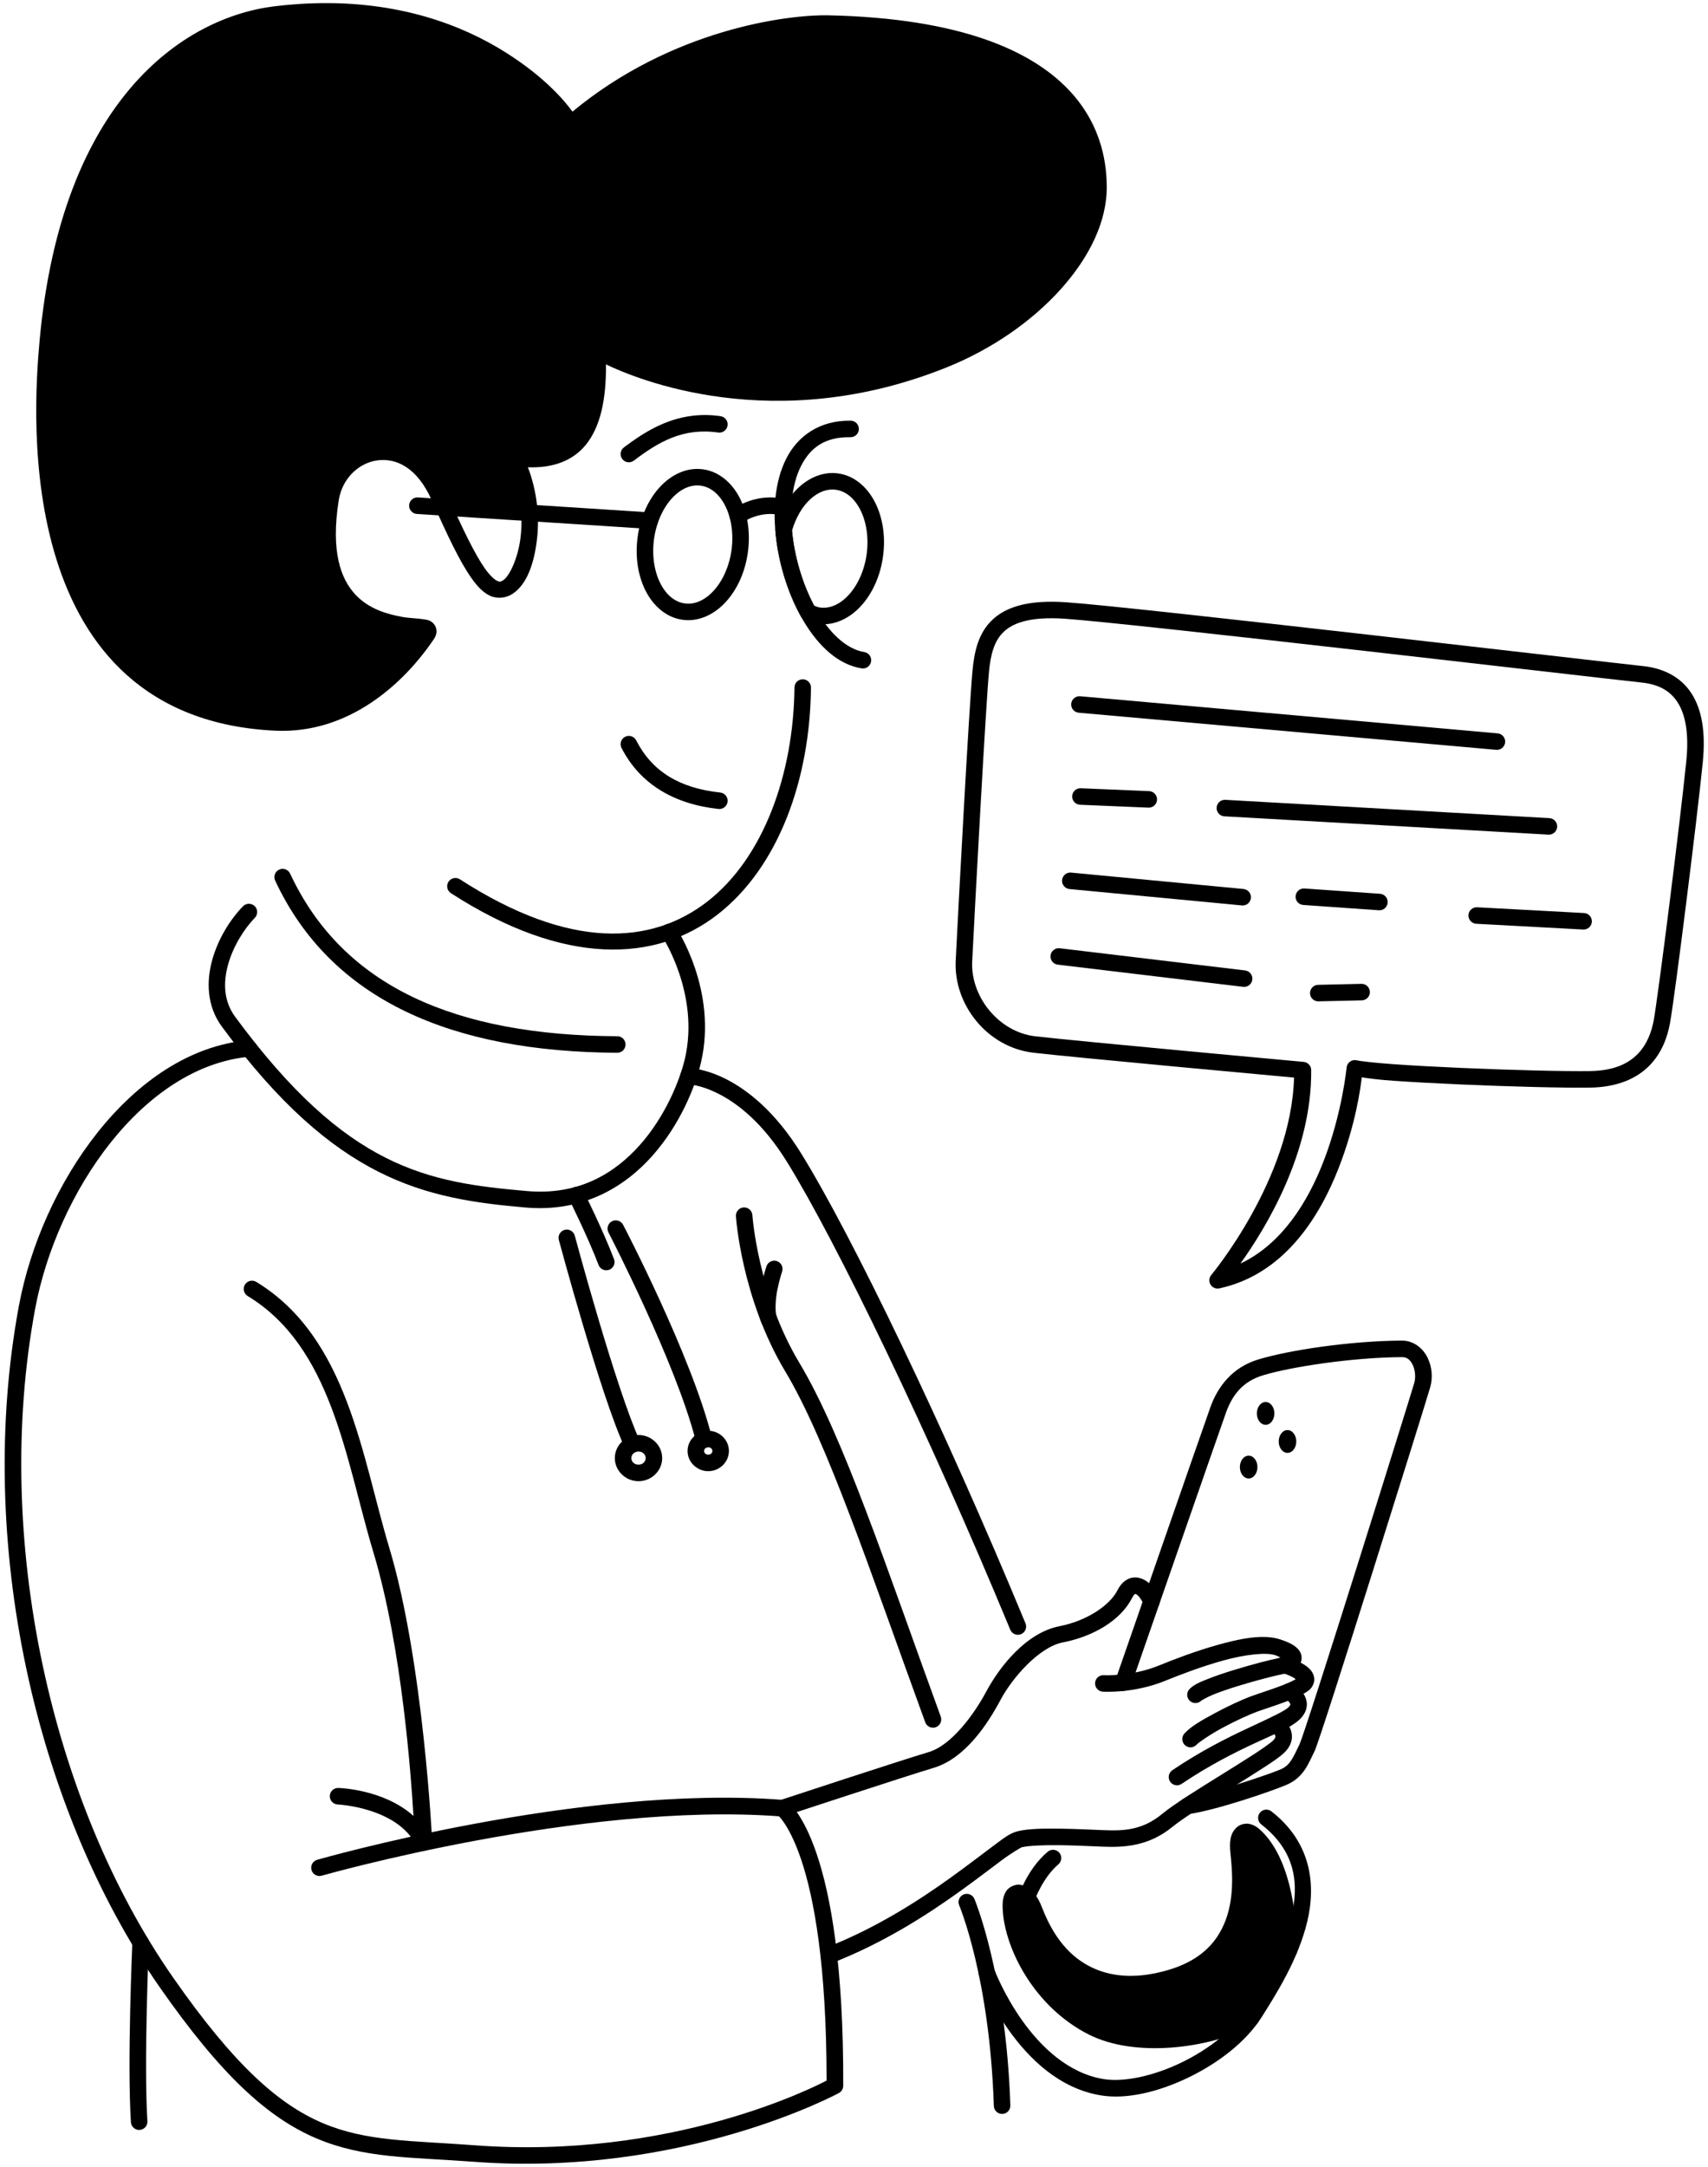 <svg width="362" height="459" viewBox="0 0 362 459" fill="none" xmlns="http://www.w3.org/2000/svg">
<g clip-path="url(#clip0_1_429)">
<path d="M175.37 100.258C173.173 100.522 171.104 101.584 169.386 103.149C167.094 105.235 165.339 108.219 164.378 111.713C164.324 111.911 164.304 112.116 164.321 112.321C164.842 118.665 166.783 125.215 169.743 130.555C169.912 130.859 170.168 131.106 170.477 131.264C171.374 131.722 172.34 132.023 173.341 132.157C176.758 132.613 180.027 131.023 182.456 128.385C184.885 125.747 186.593 122.026 187.161 117.776C187.729 113.525 187.056 109.488 185.405 106.305C183.754 103.122 181.02 100.728 177.602 100.272C176.85 100.171 176.102 100.171 175.37 100.258ZM177.138 103.742C179.215 104.02 181.032 105.475 182.298 107.916C183.564 110.357 184.172 113.72 183.692 117.313C183.212 120.905 181.742 123.991 179.88 126.014C178.017 128.037 175.883 128.964 173.806 128.686C173.367 128.627 172.973 128.459 172.575 128.303C170.091 123.636 168.372 117.888 167.872 112.36C168.694 109.574 170.095 107.237 171.743 105.737C173.453 104.18 175.308 103.498 177.138 103.742Z" fill="black"/>
<path d="M148.959 99.404C145.541 98.948 142.273 100.535 139.845 103.174C137.416 105.812 135.706 109.533 135.138 113.784C134.57 118.036 135.243 122.075 136.893 125.259C138.544 128.442 141.28 130.832 144.699 131.289C148.117 131.746 151.385 130.158 153.813 127.52C156.242 124.881 157.95 121.16 158.518 116.909C159.086 112.657 158.415 108.618 156.765 105.435C155.114 102.251 152.378 99.861 148.959 99.404ZM148.496 102.873C150.576 103.151 152.391 104.606 153.656 107.047C154.922 109.487 155.529 112.85 155.049 116.445C154.568 120.04 153.099 123.125 151.238 125.148C149.376 127.17 147.242 128.098 145.162 127.82C143.082 127.542 141.265 126.086 140 123.646C138.734 121.206 138.127 117.843 138.607 114.248C139.088 110.653 140.557 107.568 142.418 105.545C144.28 103.523 146.416 102.596 148.496 102.873Z" fill="black"/>
<path d="M180.311 89.108C173.733 89.001 169.049 92.35 166.62 97.186C164.191 102.021 163.731 108.211 164.544 114.432C165.357 120.653 167.47 126.924 170.536 131.926C173.602 136.928 177.67 140.787 182.618 141.574C182.845 141.611 183.077 141.602 183.301 141.548C183.524 141.495 183.735 141.398 183.921 141.263C184.107 141.128 184.265 140.958 184.385 140.762C184.505 140.566 184.586 140.348 184.622 140.121C184.695 139.663 184.582 139.195 184.31 138.82C184.037 138.444 183.627 138.192 183.169 138.119C179.733 137.572 176.275 134.591 173.52 130.096C170.766 125.601 168.765 119.718 168.015 113.977C167.264 108.236 167.79 102.653 169.747 98.756C171.704 94.86 174.805 92.517 180.255 92.606C180.719 92.613 181.166 92.436 181.5 92.113C181.833 91.791 182.024 91.349 182.032 90.885C182.039 90.421 181.862 89.974 181.54 89.64C181.217 89.307 180.775 89.115 180.311 89.108Z" fill="black"/>
<path d="M162.089 105.418C158.11 105.771 155.327 107.832 155.327 107.832C155.141 107.968 154.984 108.138 154.864 108.334C154.745 108.531 154.665 108.748 154.629 108.976C154.594 109.203 154.603 109.435 154.657 109.658C154.711 109.881 154.809 110.092 154.944 110.278C155.08 110.463 155.25 110.62 155.446 110.74C155.643 110.86 155.861 110.94 156.088 110.975C156.315 111.011 156.547 111.002 156.77 110.947C156.993 110.893 157.204 110.796 157.39 110.66C157.39 110.66 161.11 108.006 165.52 109.16C165.743 109.219 165.974 109.233 166.202 109.201C166.43 109.17 166.649 109.094 166.848 108.978C167.046 108.862 167.22 108.708 167.359 108.525C167.498 108.342 167.599 108.133 167.657 107.91C167.715 107.688 167.729 107.456 167.698 107.229C167.667 107.001 167.591 106.781 167.475 106.583C167.359 106.385 167.205 106.211 167.021 106.072C166.838 105.933 166.63 105.832 166.407 105.774C164.874 105.372 163.415 105.3 162.089 105.418Z" fill="black"/>
<path d="M146.657 88.082C140.974 88.794 136.355 91.65 132.223 94.781C131.854 95.062 131.61 95.478 131.547 95.937C131.484 96.397 131.605 96.863 131.886 97.233C132.166 97.603 132.582 97.846 133.041 97.909C133.501 97.972 133.967 97.851 134.337 97.571C139.622 93.566 144.79 90.554 152.22 91.619C152.447 91.652 152.679 91.639 152.901 91.582C153.124 91.525 153.333 91.425 153.517 91.287C153.701 91.15 153.856 90.977 153.973 90.779C154.09 90.582 154.167 90.363 154.2 90.135C154.233 89.908 154.22 89.676 154.163 89.453C154.106 89.231 154.006 89.021 153.868 88.838C153.73 88.653 153.558 88.499 153.36 88.381C153.162 88.264 152.943 88.187 152.716 88.155C150.564 87.846 148.551 87.845 146.657 88.082Z" fill="black"/>
<path d="M88.571 105.369C88.342 105.355 88.112 105.385 87.894 105.459C87.676 105.533 87.475 105.65 87.303 105.801C87.13 105.953 86.989 106.138 86.888 106.344C86.786 106.55 86.726 106.775 86.712 107.004C86.697 107.234 86.728 107.464 86.802 107.681C86.876 107.899 86.992 108.1 87.144 108.273C87.296 108.445 87.48 108.586 87.686 108.688C87.893 108.789 88.117 108.849 88.347 108.864L137.622 112.033C137.851 112.048 138.082 112.018 138.299 111.944C138.517 111.869 138.718 111.753 138.89 111.601C139.063 111.449 139.204 111.265 139.306 111.059C139.407 110.852 139.467 110.628 139.481 110.399C139.496 110.169 139.466 109.939 139.391 109.721C139.317 109.504 139.201 109.303 139.049 109.13C138.897 108.958 138.713 108.816 138.507 108.715C138.3 108.614 138.076 108.554 137.847 108.539L88.571 105.369Z" fill="black"/>
<path d="M133.817 155.961C133.376 155.819 132.896 155.857 132.483 156.069C132.279 156.173 132.097 156.317 131.948 156.493C131.799 156.668 131.686 156.87 131.616 157.089C131.545 157.308 131.518 157.538 131.537 157.767C131.555 157.996 131.619 158.22 131.724 158.424C135.626 166.042 142.795 170.332 152.28 171.356C152.741 171.406 153.204 171.27 153.565 170.979C153.927 170.689 154.158 170.266 154.208 169.805C154.233 169.576 154.212 169.345 154.147 169.125C154.083 168.904 153.975 168.698 153.831 168.519C153.687 168.34 153.509 168.192 153.307 168.081C153.105 167.971 152.884 167.902 152.655 167.877C143.981 166.941 138.211 163.411 134.839 156.828C134.734 156.624 134.59 156.442 134.414 156.293C134.239 156.144 134.036 156.032 133.817 155.961Z" fill="black"/>
<path d="M170.147 143.887C169.918 143.885 169.69 143.928 169.476 144.013C169.263 144.099 169.069 144.226 168.905 144.387C168.741 144.548 168.61 144.739 168.52 144.951C168.43 145.162 168.382 145.39 168.38 145.619C168.199 164.117 161.734 181.802 149.923 190.963C138.111 200.124 120.84 201.343 97.474 186.256C97.28 186.131 97.065 186.046 96.838 186.005C96.612 185.963 96.38 185.967 96.156 186.015C95.931 186.064 95.718 186.156 95.529 186.287C95.34 186.418 95.178 186.584 95.054 186.778C94.929 186.971 94.843 187.186 94.802 187.412C94.76 187.638 94.764 187.87 94.812 188.095C94.86 188.32 94.952 188.533 95.083 188.722C95.213 188.911 95.38 189.073 95.573 189.197C119.691 204.77 139.039 203.833 152.067 193.729C165.095 183.625 171.691 164.937 171.88 145.655C171.882 145.425 171.839 145.197 171.753 144.983C171.667 144.77 171.54 144.576 171.38 144.412C171.219 144.248 171.027 144.117 170.816 144.027C170.604 143.937 170.377 143.889 170.147 143.887Z" fill="black"/>
<path d="M60.501 184.143C60.065 183.984 59.584 184.006 59.163 184.202C58.743 184.398 58.418 184.753 58.259 185.189C58.101 185.625 58.121 186.106 58.317 186.526C70.153 211.894 95.828 222.825 130.823 222.997C131.287 222.999 131.733 222.817 132.062 222.49C132.392 222.164 132.578 221.72 132.581 221.257C132.582 221.027 132.538 220.799 132.451 220.586C132.365 220.373 132.237 220.18 132.075 220.016C131.914 219.853 131.721 219.723 131.51 219.634C131.298 219.545 131.071 219.498 130.841 219.497C96.552 219.328 72.674 209.02 61.489 185.048C61.392 184.839 61.255 184.652 61.085 184.497C60.915 184.342 60.717 184.221 60.501 184.143Z" fill="black"/>
<path d="M52.739 191.438C52.509 191.44 52.282 191.488 52.07 191.579C51.859 191.669 51.667 191.801 51.507 191.965C48.862 194.676 46.26 198.75 44.983 203.324C43.707 207.899 43.827 213.108 47.013 217.444C71.171 250.275 90.045 253.922 111.417 255.78C123.436 256.824 132.322 251.512 138.259 244.83C144.194 238.149 147.353 230.168 148.53 225.223C152.218 209.737 143.272 196.457 143.272 196.457C143.145 196.266 142.981 196.102 142.79 195.974C142.599 195.846 142.384 195.757 142.159 195.712C141.933 195.667 141.701 195.667 141.476 195.712C141.25 195.757 141.036 195.845 140.845 195.973C140.459 196.23 140.19 196.63 140.099 197.085C140.008 197.54 140.101 198.013 140.358 198.399C140.358 198.399 148.411 210.619 145.126 224.412H145.124C144.083 228.788 141.057 236.41 135.641 242.506C130.226 248.602 122.591 253.238 111.72 252.293C90.53 250.451 73.562 247.618 49.833 215.371H49.831C47.405 212.067 47.271 208.151 48.354 204.268C49.438 200.385 51.809 196.67 54.013 194.411C54.337 194.078 54.515 193.631 54.509 193.167C54.504 192.703 54.313 192.26 53.981 191.936C53.649 191.613 53.203 191.434 52.739 191.44L52.739 191.438Z" fill="black"/>
<path d="M66.376 0.701C63.779 0.784 61.086 0.984 58.296 1.319C38.787 3.659 13.112 21.225 8.415 71.905C7.64 80.265 6.239 100.099 11.932 118.391C14.779 127.537 19.425 136.331 26.897 143.006C34.37 149.681 44.656 154.163 58.427 154.776C73.761 155.463 85.421 145.037 91.907 135.448C91.908 135.448 91.909 135.448 91.909 135.448C92.161 135.074 92.38 134.682 92.481 134.141C92.582 133.6 92.456 132.846 92.085 132.34C91.342 131.329 90.52 131.298 89.823 131.184C88.43 130.955 86.802 130.958 85.155 130.657C82.284 130.123 78.183 129.103 75.2 125.813C72.216 122.521 70.075 116.793 71.792 105.963C72.528 101.325 76.035 98.068 79.944 97.522C83.854 96.975 88.361 98.901 91.487 105.92C94.844 113.451 97.445 118.953 99.915 122.444C101.15 124.189 102.348 125.488 103.862 126.196C105.376 126.903 107.255 126.711 108.673 125.764C111.688 123.751 113.255 119.332 113.841 113.94C114.338 109.363 113.825 104.056 111.884 98.975C117.024 99.172 121.373 97.707 124.222 94.145C127.231 90.383 128.495 84.68 128.435 77.19C134.731 80.204 163.933 92.535 200.558 77.854C210.186 73.996 218.68 68.08 224.796 61.288C230.912 54.495 234.706 46.787 234.567 39.276C234.504 35.825 234.081 26.887 226.352 18.873C218.624 10.86 203.844 3.88 175.708 3.248C166.715 3.041 142.279 6.303 121.333 23.647C120.007 21.845 115.952 16.64 107.165 11.1C98.025 5.338 84.555 0.124 66.376 0.704L66.376 0.701ZM66.491 4.196C83.955 3.627 96.658 8.612 105.298 14.059C115.171 20.284 119.61 27.014 119.61 27.014C119.748 27.221 119.928 27.397 120.138 27.529C120.349 27.661 120.585 27.747 120.832 27.78C121.078 27.814 121.329 27.794 121.567 27.724C121.805 27.653 122.026 27.532 122.214 27.369C142.559 9.767 167.467 6.558 175.628 6.746C175.628 6.746 175.629 6.746 175.63 6.746C203.216 7.365 216.948 14.162 223.833 21.301C230.718 28.44 231.008 36.029 231.069 39.338C231.185 45.607 227.908 52.601 222.196 58.944C216.485 65.286 208.394 70.94 199.255 74.602C159.533 90.524 127.52 72.971 127.52 72.971C127.247 72.822 126.939 72.749 126.628 72.758C126.317 72.768 126.015 72.86 125.751 73.026C125.488 73.191 125.273 73.424 125.13 73.7C124.986 73.976 124.919 74.285 124.935 74.596C125.37 83.114 124.011 88.8 121.487 91.955C118.964 95.111 115.218 96.226 109.501 95.328C109.183 95.279 108.857 95.318 108.56 95.441C108.263 95.565 108.006 95.768 107.816 96.028C107.627 96.288 107.513 96.595 107.487 96.916C107.461 97.237 107.524 97.559 107.669 97.846C110.248 102.958 110.881 108.764 110.36 113.561C109.839 118.358 107.878 122.085 106.729 122.852C106.066 123.295 105.913 123.288 105.343 123.022C104.772 122.755 103.832 121.92 102.77 120.42C100.648 117.421 98.023 111.984 94.684 104.494C91.116 96.484 84.963 93.284 79.46 94.053C73.957 94.822 69.301 99.321 68.335 105.412C66.515 116.892 68.799 123.96 72.606 128.16C76.414 132.361 81.465 133.531 84.52 134.098C84.522 134.098 84.524 134.098 84.526 134.098C86.085 134.383 87.201 134.426 88.177 134.512C82.013 143.139 71.715 151.866 58.583 151.278C45.485 150.695 36.1 146.534 29.23 140.397C22.359 134.26 17.989 126.073 15.274 117.352C9.845 99.908 11.139 80.458 11.901 72.229C16.498 22.628 40.87 6.935 58.712 4.795C61.403 4.472 63.996 4.277 66.491 4.196Z" fill="black"/>
<path fill-rule="evenodd" clip-rule="evenodd" d="M112.233 108.647L94.109 107.487C93.776 106.747 93.435 105.987 93.086 105.207C86.391 90.177 71.765 94.957 70.063 105.687C66.526 127.997 78.913 131.277 84.84 132.377C88.506 133.047 91.832 132.427 90.457 134.467C84.187 143.737 73.001 153.677 58.504 153.027C4.766 150.637 8.62 88.657 10.158 72.067C14.805 21.927 39.829 5.297 58.504 3.057C102.356 -2.203 121.068 26.047 121.068 26.047C141.862 8.057 166.991 4.797 175.668 4.997C231.391 6.247 232.693 32.547 232.818 39.307C233.073 53.087 218.674 68.707 199.906 76.227C159.467 92.437 126.681 74.507 126.681 74.507C127.574 91.977 121.4 98.967 109.23 97.057C111.118 100.797 112.024 104.837 112.233 108.647Z" fill="black"/>
<path d="M121.358 251.602C121.153 251.705 120.97 251.847 120.819 252.021C120.669 252.195 120.554 252.397 120.482 252.615C120.41 252.833 120.381 253.064 120.397 253.293C120.414 253.522 120.476 253.746 120.579 253.951C120.579 253.951 124.552 261.886 126.864 267.949C127.03 268.383 127.36 268.733 127.784 268.923C128.207 269.112 128.688 269.126 129.122 268.961C129.555 268.796 129.906 268.465 130.095 268.042C130.285 267.618 130.299 267.137 130.134 266.703C127.71 260.347 123.708 252.381 123.708 252.381C123.605 252.176 123.462 251.993 123.288 251.842C123.115 251.692 122.913 251.577 122.695 251.505C122.476 251.432 122.246 251.404 122.017 251.42C121.787 251.437 121.564 251.499 121.358 251.602Z" fill="black"/>
<path d="M135.329 303.963C132.615 303.963 130.311 306.137 130.311 308.856C130.311 311.574 132.615 313.75 135.329 313.75C138.043 313.75 140.345 311.574 140.345 308.856C140.345 306.137 138.043 303.963 135.329 303.963ZM135.329 307.463C136.223 307.463 136.845 308.103 136.845 308.856C136.845 309.609 136.223 310.25 135.329 310.25C134.435 310.25 133.811 309.609 133.811 308.856C133.811 308.103 134.435 307.463 135.329 307.463Z" fill="black"/>
<path d="M150.106 303.065C147.743 303.065 145.725 304.967 145.725 307.348C145.725 309.729 147.743 311.629 150.106 311.629C152.47 311.629 154.487 309.729 154.487 307.348C154.487 304.967 152.47 303.065 150.106 303.065ZM150.106 306.569C150.648 306.569 150.985 306.934 150.985 307.348C150.985 307.762 150.648 308.127 150.106 308.127C149.565 308.127 149.227 307.762 149.227 307.348C149.227 306.934 149.565 306.569 150.106 306.569Z" fill="black"/>
<path d="M131.038 258.578C130.819 258.509 130.588 258.484 130.358 258.504C130.129 258.524 129.906 258.589 129.702 258.696C129.291 258.91 128.982 259.279 128.843 259.722C128.704 260.164 128.746 260.644 128.96 261.055C128.96 261.055 143.375 288.872 147.507 305.391C147.562 305.614 147.662 305.824 147.798 306.009C147.935 306.193 148.107 306.349 148.304 306.468C148.502 306.586 148.72 306.664 148.947 306.698C149.175 306.732 149.407 306.72 149.63 306.664C150.08 306.551 150.467 306.264 150.705 305.866C150.944 305.468 151.014 304.991 150.901 304.541C146.535 287.08 132.063 259.438 132.063 259.438C131.849 259.027 131.48 258.718 131.038 258.578Z" fill="black"/>
<path d="M119.677 260.506C119.229 260.627 118.847 260.921 118.615 261.323C118.384 261.725 118.322 262.203 118.442 262.651C118.442 262.651 120.659 270.902 123.511 280.514C126.362 290.126 129.802 301.025 132.448 306.705C132.644 307.126 132.999 307.451 133.435 307.61C133.871 307.769 134.352 307.749 134.772 307.553C134.981 307.456 135.168 307.319 135.324 307.149C135.479 306.98 135.599 306.782 135.678 306.566C135.757 306.35 135.792 306.12 135.782 305.89C135.772 305.661 135.717 305.435 135.62 305.227C133.216 300.067 129.703 289.083 126.866 279.52C124.029 269.957 121.821 261.742 121.821 261.742C121.762 261.52 121.659 261.312 121.519 261.13C121.379 260.948 121.204 260.795 121.005 260.68C120.806 260.565 120.586 260.491 120.358 260.461C120.13 260.431 119.899 260.446 119.677 260.506Z" fill="black"/>
<path d="M52.622 220.344C40.138 221.466 29.158 229.243 20.737 239.809C12.316 250.374 6.381 263.784 3.995 276.658C-5.241 326.475 7.381 382.951 33.811 420.877C46.956 439.739 56.867 448.614 67.001 452.928C77.135 457.242 87.129 456.909 100.294 457.903C144.864 461.252 177.802 443.344 177.802 443.344C178.077 443.194 178.308 442.973 178.468 442.703C178.629 442.434 178.715 442.126 178.716 441.813C178.816 416.267 176.02 401.388 173.118 392.781C171.667 388.478 170.187 385.742 169.018 384.045C167.85 382.348 166.809 381.565 166.809 381.565C166.553 381.385 166.253 381.277 165.94 381.252C122.909 377.899 67.222 393.944 67.222 393.944C67.001 394.007 66.794 394.113 66.614 394.257C66.434 394.4 66.284 394.577 66.173 394.778C66.062 394.979 65.991 395.2 65.965 395.429C65.939 395.657 65.959 395.889 66.022 396.11C66.15 396.555 66.45 396.932 66.856 397.157C67.262 397.382 67.74 397.437 68.186 397.309C68.186 397.309 123.19 381.655 165.046 384.725C165.166 384.816 165.357 384.899 166.136 386.03C167.091 387.417 168.437 389.853 169.802 393.899C172.486 401.86 175.196 416.169 175.188 440.711C172.679 442.03 142.27 457.547 100.558 454.412H100.555C87.211 453.406 77.672 453.666 68.372 449.707C59.072 445.748 49.65 437.483 36.682 418.875C10.889 381.862 -1.608 326.079 7.436 277.295C9.712 265.02 15.455 252.05 23.474 241.99C31.491 231.931 41.711 224.839 52.934 223.83C53.163 223.81 53.386 223.744 53.59 223.638C53.793 223.531 53.974 223.385 54.121 223.209C54.268 223.032 54.379 222.828 54.448 222.609C54.516 222.39 54.541 222.159 54.52 221.93C54.479 221.468 54.255 221.041 53.899 220.744C53.543 220.447 53.084 220.303 52.622 220.344Z" fill="black"/>
<path d="M52.985 271.326C52.762 271.381 52.552 271.479 52.366 271.615C52.181 271.752 52.024 271.923 51.905 272.119C51.786 272.316 51.706 272.534 51.671 272.761C51.636 272.988 51.647 273.22 51.701 273.443C51.756 273.666 51.854 273.877 51.99 274.062C52.126 274.248 52.297 274.404 52.493 274.524C61.377 279.914 66.555 288.459 70.274 298.252C73.993 308.045 76.183 319.004 79.153 328.862C85.265 349.144 87.151 376.828 87.634 384.653C81.258 378.926 71.696 378.727 71.696 378.727C71.466 378.72 71.237 378.759 71.023 378.841C70.808 378.923 70.611 379.047 70.444 379.205C70.277 379.363 70.143 379.552 70.049 379.762C69.955 379.972 69.904 380.198 69.897 380.428C69.891 380.658 69.93 380.887 70.012 381.101C70.094 381.316 70.217 381.513 70.375 381.68C70.533 381.847 70.722 381.981 70.932 382.075C71.142 382.169 71.369 382.22 71.599 382.227C71.599 382.227 84.307 382.837 88.284 391.022C88.46 391.385 88.757 391.675 89.123 391.845C89.489 392.015 89.902 392.053 90.293 391.952C90.684 391.852 91.028 391.62 91.267 391.295C91.507 390.971 91.626 390.573 91.606 390.17C91.606 390.17 89.774 351.977 82.505 327.852C79.606 318.23 77.409 307.182 73.546 297.01C69.683 286.838 64.083 277.459 54.309 271.53C54.113 271.41 53.895 271.331 53.667 271.296C53.44 271.261 53.209 271.272 52.985 271.326Z" fill="black"/>
<path d="M29.88 409.729C29.416 409.709 28.964 409.874 28.622 410.187C28.279 410.501 28.076 410.937 28.056 411.401C28.056 411.401 26.934 436.688 27.747 449.528C27.777 449.991 27.989 450.423 28.337 450.73C28.686 451.036 29.141 451.192 29.604 451.162C30.067 451.133 30.5 450.921 30.807 450.574C31.114 450.226 31.27 449.77 31.241 449.307C30.46 436.967 31.552 411.553 31.552 411.553C31.572 411.089 31.407 410.637 31.093 410.295C30.78 409.953 30.343 409.749 29.88 409.729Z" fill="black"/>
<path d="M268.481 346.76C265.435 346.589 261.919 347.366 258.335 348.352C253.556 349.666 248.756 351.518 245.591 352.805C239.747 355.181 233.952 354.84 233.952 354.84C233.489 354.811 233.033 354.966 232.685 355.273C232.336 355.579 232.124 356.012 232.095 356.475C232.065 356.938 232.221 357.394 232.527 357.742C232.834 358.09 233.266 358.303 233.729 358.332C233.729 358.332 240.211 358.771 246.909 356.047C250.014 354.784 254.718 352.977 259.263 351.727C263.807 350.476 268.292 349.949 270.261 350.598C270.893 350.806 270.987 350.922 271.352 351.1C271.156 351.155 271.021 351.228 270.809 351.268C269.234 351.566 265.37 352.553 261.468 353.756C259.516 354.357 257.582 355.006 255.964 355.653C254.345 356.299 253.125 356.769 252.134 357.758C251.805 358.086 251.62 358.53 251.619 358.994C251.618 359.459 251.802 359.904 252.13 360.233C252.458 360.561 252.903 360.745 253.367 360.745C253.831 360.745 254.276 360.561 254.604 360.233C254.625 360.212 255.789 359.489 257.262 358.901C258.736 358.312 260.605 357.682 262.499 357.098C266.287 355.93 270.293 354.923 271.462 354.701C272.271 354.548 273.064 354.318 273.794 353.959C274.524 353.601 275.313 353.154 275.721 352.063C275.926 351.517 275.924 350.808 275.704 350.244C275.484 349.681 275.119 349.267 274.714 348.926C273.902 348.244 272.858 347.765 271.356 347.27C270.46 346.975 269.497 346.813 268.481 346.756L268.481 346.76Z" fill="black"/>
<path d="M272.817 351.014C272.598 350.946 272.367 350.922 272.138 350.943C271.909 350.965 271.686 351.031 271.483 351.138C271.28 351.246 271.099 351.392 270.953 351.569C270.806 351.746 270.696 351.95 270.628 352.17C270.491 352.614 270.536 353.093 270.753 353.503C270.97 353.913 271.341 354.221 271.784 354.358C271.784 354.358 272.918 354.716 273.925 355.227C274.226 355.38 274.389 355.517 274.606 355.666C274.559 355.699 274.558 355.718 274.503 355.75C273.884 356.112 272.936 356.537 271.874 356.951C269.751 357.78 267.176 358.58 265.317 359.25C265.315 359.25 265.313 359.25 265.311 359.25C263.195 360.023 260.222 361.412 257.477 362.887C254.732 364.363 252.37 365.697 251.02 367.209C250.711 367.555 250.552 368.01 250.578 368.473C250.604 368.937 250.813 369.371 251.159 369.68C251.505 369.989 251.96 370.148 252.423 370.122C252.886 370.096 253.32 369.887 253.63 369.541C254.057 369.063 256.516 367.376 259.134 365.969C261.749 364.563 264.677 363.209 266.505 362.541H266.511C268.227 361.922 270.848 361.107 273.145 360.211C274.295 359.763 275.364 359.301 276.268 358.772C277.173 358.243 278.091 357.781 278.468 356.395C278.806 355.15 278.114 354.045 277.495 353.446C276.875 352.846 276.182 352.448 275.507 352.106C274.156 351.421 272.817 351.014 272.817 351.014Z" fill="black"/>
<path d="M274.151 356.768C273.953 356.651 273.734 356.575 273.506 356.543C273.278 356.511 273.046 356.525 272.824 356.583C272.601 356.64 272.392 356.742 272.209 356.88C272.025 357.019 271.871 357.192 271.755 357.391C271.52 357.791 271.454 358.268 271.57 358.717C271.687 359.166 271.978 359.55 272.378 359.785C272.378 359.785 273.041 360.24 273.325 360.668C273.467 360.882 273.482 360.991 273.475 361.055C273.469 361.118 273.462 361.304 272.974 361.737C272.031 362.571 268.814 364.043 264.475 366.069C260.137 368.094 254.589 370.843 248.474 374.965C248.283 375.094 248.119 375.258 247.993 375.45C247.866 375.642 247.778 375.856 247.734 376.082C247.69 376.308 247.691 376.54 247.737 376.765C247.783 376.99 247.872 377.204 248.001 377.395C248.129 377.585 248.294 377.749 248.486 377.876C248.677 378.003 248.892 378.09 249.118 378.134C249.343 378.178 249.575 378.177 249.801 378.131C250.026 378.086 250.24 377.996 250.431 377.867C256.332 373.89 261.68 371.235 265.954 369.24C270.228 367.246 273.345 366.083 275.294 364.358C276.251 363.51 276.858 362.458 276.96 361.387C277.062 360.316 276.678 359.393 276.241 358.735C275.368 357.418 274.151 356.768 274.151 356.768Z" fill="black"/>
<path d="M270.136 363.489C269.91 363.532 269.695 363.62 269.503 363.747C269.312 363.874 269.147 364.038 269.018 364.229C268.89 364.42 268.801 364.634 268.755 364.859C268.71 365.085 268.709 365.317 268.753 365.542C268.797 365.768 268.886 365.983 269.013 366.174C269.14 366.366 269.304 366.53 269.495 366.658C269.495 366.658 269.989 367.048 270.202 367.446C270.309 367.644 270.332 367.766 270.313 367.901C270.295 368.035 270.231 368.286 269.766 368.735C269.766 368.735 269.764 368.734 269.764 368.735C269.764 368.735 269.765 368.735 269.764 368.735C269.343 369.14 267.798 370.258 265.85 371.526C263.902 372.794 261.484 374.296 258.999 375.842C254.028 378.934 248.869 382.114 246.3 384.235C242.065 387.718 238.119 387.833 233.909 387.666C233.908 387.666 233.906 387.666 233.905 387.666C231.781 387.587 228.272 387.403 224.811 387.352C221.35 387.301 218.026 387.335 215.737 387.883C213.959 388.306 212.536 389.509 210.227 391.221C207.917 392.934 205.017 395.185 201.571 397.66C194.68 402.611 185.621 408.453 175.04 412.563C174.825 412.646 174.63 412.771 174.463 412.929C174.297 413.088 174.164 413.278 174.071 413.489C173.979 413.699 173.928 413.926 173.923 414.156C173.918 414.386 173.958 414.614 174.042 414.829C174.125 415.043 174.249 415.239 174.408 415.405C174.567 415.571 174.757 415.704 174.968 415.797C175.178 415.89 175.405 415.94 175.635 415.945C175.864 415.95 176.093 415.91 176.307 415.826C187.303 411.556 196.601 405.539 203.612 400.502C207.118 397.984 210.055 395.708 212.313 394.034C214.572 392.359 216.45 391.311 216.548 391.288C216.549 391.288 216.55 391.288 216.552 391.288C218.018 390.936 221.389 390.803 224.761 390.852C228.132 390.901 231.595 391.083 233.776 391.164C238.176 391.338 243.456 391.108 248.526 386.936C248.527 386.936 248.528 386.936 248.528 386.936C250.612 385.216 255.877 381.908 260.847 378.817C263.331 377.271 265.763 375.761 267.761 374.461C269.758 373.162 271.255 372.159 272.192 371.258C272.193 371.258 272.194 371.258 272.194 371.258C273.085 370.399 273.64 369.396 273.78 368.387C273.921 367.378 273.646 366.465 273.286 365.793C272.566 364.45 271.448 363.756 271.448 363.756C271.063 363.497 270.591 363.402 270.136 363.491L270.136 363.489Z" fill="black"/>
<path d="M297.1 283.967C286.25 284.029 273.289 285.964 266.696 287.961C261.134 289.632 258.071 293.781 256.526 298.096H256.528C255.044 302.229 236.415 355.852 236.415 355.852C236.339 356.069 236.307 356.299 236.321 356.528C236.334 356.758 236.392 356.982 236.492 357.189C236.592 357.396 236.732 357.582 236.904 357.734C237.076 357.887 237.276 358.005 237.493 358.08C237.932 358.232 238.413 358.204 238.83 358.001C239.248 357.799 239.568 357.439 239.72 357C239.72 357 258.447 303.105 259.821 299.278C261.134 295.612 263.282 292.641 267.704 291.313H267.708C273.655 289.511 286.685 287.528 297.124 287.469C297.126 287.469 297.128 287.469 297.13 287.469C298.206 287.459 298.871 288.01 299.407 289.1C299.944 290.19 300.086 291.756 299.745 292.93C299.215 294.755 293.385 313.482 287.589 331.858C284.691 341.046 281.79 350.188 279.532 357.192C278.404 360.694 277.436 363.662 276.712 365.828C276.35 366.911 276.048 367.794 275.821 368.436C275.595 369.077 275.379 369.585 275.429 369.485C274.746 370.855 274.238 372.024 273.657 372.885C273.077 373.746 272.486 374.33 271.374 374.811H271.37C268.901 375.886 256.255 380.114 251.474 380.791C251.014 380.857 250.6 381.102 250.321 381.473C250.042 381.844 249.922 382.31 249.987 382.77C250.019 382.997 250.096 383.217 250.213 383.415C250.33 383.613 250.484 383.786 250.668 383.924C250.852 384.062 251.061 384.163 251.284 384.22C251.506 384.277 251.738 384.29 251.966 384.258C257.769 383.436 269.535 379.427 272.763 378.022H272.767C274.5 377.272 275.717 376.092 276.56 374.842C277.403 373.591 277.936 372.299 278.56 371.049C278.773 370.623 278.882 370.278 279.12 369.604C279.359 368.928 279.665 368.032 280.03 366.938C280.762 364.75 281.732 361.774 282.862 358.266C285.124 351.249 288.028 342.102 290.927 332.91C296.726 314.526 302.461 296.131 303.107 293.906C303.718 291.801 303.506 289.502 302.548 287.555C301.591 285.608 299.626 283.95 297.105 283.969L297.1 283.967Z" fill="black"/>
<path fill-rule="evenodd" clip-rule="evenodd" d="M274.737 305.334C274.737 305.651 274.689 305.966 274.595 306.259C274.502 306.552 274.365 306.819 274.192 307.043C274.019 307.267 273.814 307.445 273.588 307.567C273.362 307.688 273.12 307.751 272.876 307.751C272.632 307.751 272.39 307.688 272.164 307.567C271.938 307.445 271.733 307.267 271.56 307.043C271.387 306.819 271.25 306.552 271.157 306.259C271.063 305.966 271.015 305.651 271.015 305.334C271.015 305.016 271.063 304.702 271.157 304.409C271.25 304.116 271.387 303.849 271.56 303.625C271.733 303.4 271.938 303.222 272.164 303.101C272.39 302.979 272.632 302.917 272.876 302.917C273.12 302.917 273.362 302.979 273.588 303.101C273.814 303.222 274.019 303.4 274.192 303.625C274.365 303.849 274.502 304.116 274.595 304.409C274.689 304.702 274.737 305.016 274.737 305.334Z" fill="black"/>
<path fill-rule="evenodd" clip-rule="evenodd" d="M270.1 299.39C270.1 299.708 270.052 300.022 269.958 300.315C269.864 300.608 269.727 300.875 269.555 301.099C269.382 301.324 269.177 301.502 268.951 301.623C268.725 301.745 268.483 301.807 268.239 301.807C267.994 301.807 267.752 301.745 267.526 301.623C267.301 301.502 267.096 301.324 266.923 301.099C266.75 300.875 266.613 300.608 266.519 300.315C266.426 300.022 266.378 299.708 266.378 299.39C266.378 299.073 266.426 298.759 266.519 298.465C266.613 298.172 266.75 297.906 266.923 297.681C267.096 297.457 267.301 297.279 267.526 297.157C267.752 297.036 267.994 296.973 268.239 296.973C268.483 296.973 268.725 297.036 268.951 297.157C269.177 297.279 269.382 297.457 269.555 297.681C269.727 297.906 269.864 298.172 269.958 298.465C270.052 298.759 270.1 299.073 270.1 299.39Z" fill="black"/>
<path fill-rule="evenodd" clip-rule="evenodd" d="M266.507 310.755C266.507 311.072 266.459 311.387 266.366 311.68C266.272 311.973 266.135 312.24 265.962 312.464C265.789 312.689 265.584 312.867 265.358 312.988C265.133 313.11 264.891 313.172 264.646 313.172C264.402 313.172 264.16 313.11 263.934 312.988C263.708 312.867 263.503 312.689 263.33 312.464C263.158 312.24 263.02 311.973 262.927 311.68C262.833 311.387 262.785 311.072 262.785 310.755C262.785 310.438 262.833 310.123 262.927 309.83C263.02 309.537 263.158 309.27 263.33 309.046C263.503 308.822 263.708 308.643 263.934 308.522C264.16 308.401 264.402 308.338 264.646 308.338C264.891 308.338 265.133 308.401 265.358 308.522C265.584 308.643 265.789 308.822 265.962 309.046C266.135 309.27 266.272 309.537 266.366 309.83C266.459 310.123 266.507 310.438 266.507 310.755Z" fill="black"/>
<path d="M241.2 334.184C240.655 334.094 240.072 334.115 239.495 334.307C238.34 334.691 237.45 335.639 236.813 336.895C235.175 340.114 230.243 343.36 224.585 344.459H224.587C217.452 345.834 211.791 353.131 209.005 358.356C206.483 363.076 201.686 369.675 196.85 371.121C190.884 372.896 165.257 381.336 165.257 381.336C164.816 381.481 164.451 381.796 164.242 382.21C164.033 382.624 163.997 383.104 164.142 383.545C164.213 383.764 164.327 383.966 164.478 384.14C164.628 384.315 164.81 384.458 165.016 384.561C165.221 384.665 165.445 384.727 165.674 384.744C165.904 384.761 166.134 384.732 166.352 384.66C166.352 384.66 192.177 376.164 197.85 374.477H197.854C204.653 372.443 209.39 365.063 212.093 360.004C214.532 355.429 220.236 348.864 225.249 347.899H225.253C231.744 346.638 237.522 343.225 239.933 338.485H239.935C240.31 337.745 240.575 337.641 240.599 337.633C240.622 337.623 240.644 337.595 240.898 337.744C241.405 338.044 242.213 339.29 242.298 339.694C242.394 340.148 242.666 340.545 243.054 340.798C243.443 341.052 243.916 341.141 244.37 341.045C244.595 340.998 244.809 340.907 244.998 340.777C245.188 340.647 245.35 340.481 245.476 340.288C245.601 340.096 245.688 339.88 245.73 339.654C245.772 339.428 245.769 339.196 245.722 338.971C245.368 337.295 244.369 335.727 242.675 334.729C242.251 334.479 241.745 334.279 241.2 334.19L241.2 334.184Z" fill="black"/>
<path d="M157.602 255.76C157.139 255.791 156.707 256.004 156.402 256.353C156.096 256.702 155.941 257.158 155.972 257.621C155.972 257.621 157.07 274.898 166.423 290.487C175.295 305.274 184.448 332.897 196.099 364.817C196.258 365.253 196.584 365.607 197.005 365.803C197.425 365.998 197.907 366.019 198.343 365.86C198.778 365.7 199.132 365.375 199.328 364.954C199.524 364.534 199.544 364.053 199.386 363.617C187.757 331.757 178.732 304.198 169.425 288.686C160.599 273.975 159.464 257.391 159.464 257.391C159.433 256.928 159.22 256.496 158.871 256.19C158.522 255.884 158.066 255.729 157.602 255.76Z" fill="black"/>
<path d="M164.653 267.127C164.213 266.981 163.732 267.015 163.317 267.223C162.902 267.43 162.587 267.794 162.44 268.235C162.44 268.235 161.778 270.216 161.302 272.627C160.825 275.038 160.321 277.827 161.407 280.237C161.598 280.659 161.949 280.989 162.383 281.153C162.817 281.317 163.299 281.302 163.722 281.112C163.931 281.017 164.12 280.882 164.278 280.715C164.435 280.548 164.558 280.351 164.639 280.136C164.721 279.921 164.759 279.692 164.752 279.462C164.745 279.233 164.693 279.007 164.599 278.797C164.261 278.047 164.307 275.471 164.735 273.307C165.163 271.143 165.761 269.34 165.761 269.34C165.907 268.9 165.873 268.419 165.665 268.004C165.457 267.589 165.093 267.274 164.653 267.127Z" fill="black"/>
<path d="M145.936 226.207C145.707 226.205 145.479 226.248 145.265 226.334C145.052 226.42 144.858 226.546 144.694 226.707C144.53 226.868 144.399 227.06 144.309 227.271C144.219 227.483 144.171 227.71 144.169 227.94C144.167 228.17 144.21 228.398 144.295 228.611C144.381 228.825 144.509 229.019 144.67 229.183C144.831 229.347 145.023 229.478 145.234 229.568C145.446 229.658 145.673 229.705 145.903 229.707C145.903 229.707 148.35 229.687 152.333 231.713C156.316 233.739 161.651 237.802 166.806 246.127C177.278 263.048 196.799 303.408 214.116 345.207C214.294 345.636 214.635 345.976 215.064 346.154C215.493 346.331 215.975 346.33 216.403 346.153C216.832 345.975 217.172 345.634 217.35 345.206C217.527 344.778 217.528 344.296 217.35 343.867C199.983 301.946 180.538 261.664 169.782 244.285C164.324 235.471 158.47 230.909 153.919 228.594C149.368 226.279 145.936 226.207 145.936 226.207Z" fill="black"/>
<path d="M205.563 401.285C205.35 401.199 205.122 401.155 204.892 401.157C204.663 401.159 204.435 401.206 204.224 401.295C203.796 401.476 203.458 401.82 203.284 402.25C203.11 402.68 203.113 403.161 203.294 403.589C203.294 403.589 209.753 418.792 210.638 446.085C210.653 446.549 210.852 446.987 211.191 447.304C211.529 447.622 211.98 447.791 212.444 447.776C212.908 447.761 213.347 447.562 213.664 447.223C213.981 446.884 214.151 446.433 214.136 445.969C213.234 418.162 206.518 402.225 206.518 402.225C206.429 402.014 206.298 401.822 206.134 401.66C205.97 401.499 205.776 401.372 205.563 401.285Z" fill="black"/>
<path d="M269.472 383.686C269.29 383.544 269.083 383.44 268.861 383.379C268.64 383.318 268.408 383.301 268.18 383.329C267.952 383.357 267.731 383.43 267.531 383.544C267.331 383.657 267.156 383.809 267.015 383.99C266.873 384.172 266.769 384.379 266.708 384.601C266.646 384.822 266.629 385.054 266.658 385.282C266.686 385.51 266.759 385.731 266.872 385.931C266.986 386.131 267.138 386.306 267.319 386.448C274.655 392.165 275.375 399.068 273.659 406.235C271.943 413.402 267.524 420.522 264.466 425.362C261.667 429.791 256.278 434.041 250.423 436.877C244.568 439.714 238.236 441.108 233.878 440.391C226.371 439.154 220.575 433.509 216.659 428.004C212.743 422.499 210.804 417.332 210.804 417.332C210.723 417.117 210.601 416.919 210.444 416.751C210.287 416.583 210.098 416.448 209.889 416.352C209.68 416.257 209.454 416.204 209.224 416.196C208.994 416.188 208.765 416.226 208.55 416.307C208.334 416.388 208.137 416.51 207.969 416.667C207.801 416.824 207.666 417.013 207.571 417.222C207.476 417.431 207.423 417.657 207.415 417.887C207.408 418.117 207.445 418.346 207.526 418.561C207.526 418.561 209.607 424.128 213.807 430.033C218.008 435.939 224.425 442.381 233.309 443.844C238.851 444.756 245.634 443.084 251.948 440.026C258.263 436.967 264.101 432.491 267.425 427.231C270.49 422.38 275.155 415.012 277.061 407.049C278.968 399.086 277.852 390.218 269.472 383.686Z" fill="black"/>
<path d="M264.874 386.356C263.932 386.146 262.784 386.438 262.077 387.102C260.662 388.43 260.55 390.293 260.778 392.516C261.108 395.729 261.714 401.413 259.823 406.573C257.932 411.732 253.8 416.49 243.532 418.211C240.516 418.715 236.23 418.832 232.075 417.051C227.92 415.27 223.778 411.646 220.88 404.117C219.945 401.691 218.664 399.772 216.432 399.264C215.317 399.01 213.819 399.624 213.19 400.68C212.562 401.735 212.434 402.954 212.518 404.512C212.973 412.855 219.243 425.153 230.788 430.969C240.431 435.827 255.784 434.124 265.972 428.989C266.386 428.78 266.7 428.415 266.846 427.974C266.991 427.534 266.956 427.053 266.747 426.639C266.644 426.434 266.501 426.251 266.326 426.1C266.152 425.95 265.95 425.836 265.732 425.764C265.513 425.692 265.283 425.664 265.054 425.681C264.824 425.698 264.601 425.76 264.395 425.864C255.259 430.468 240.267 431.826 232.362 427.844C222.19 422.72 216.379 411 216.015 404.323C215.974 403.576 216.065 403.442 216.132 403.147C216.565 403.564 217.172 404.229 217.614 405.377C220.787 413.618 225.699 418.13 230.696 420.272C235.694 422.414 240.66 422.241 244.11 421.664C255.315 419.786 260.857 413.927 263.11 407.78C265.363 401.632 264.582 395.317 264.259 392.16C264.109 390.703 264.411 390.162 264.442 390.008C264.581 390.087 264.638 390.081 264.893 390.326C268.027 393.356 269.835 399.034 270.677 403.973C271.518 408.911 271.481 412.992 271.481 412.992C271.477 413.456 271.657 413.903 271.982 414.234C272.307 414.565 272.75 414.754 273.214 414.758C273.678 414.762 274.124 414.582 274.455 414.257C274.786 413.933 274.975 413.489 274.979 413.026C274.979 413.026 275.024 408.657 274.126 403.385C273.228 398.114 271.476 391.822 267.327 387.811H267.323C266.584 387.099 265.816 386.569 264.874 386.36L264.874 386.356Z" fill="black"/>
<path fill-rule="evenodd" clip-rule="evenodd" d="M273.23 413.007C271.068 418.157 268.13 422.837 265.945 426.297C265.707 426.677 265.452 427.047 265.183 427.427C255.521 432.297 240.349 433.827 231.575 429.407C220.716 423.937 214.675 411.927 214.266 404.417C213.969 398.947 217.644 400.587 219.247 404.747C225.318 420.517 237.355 421.017 243.821 419.937C265.294 416.337 263.171 398.707 262.518 392.337C262.116 388.417 263.742 386.787 266.11 389.067C273.392 396.107 273.23 413.007 273.23 413.007Z" fill="black"/>
<path d="M222.048 392.241C217.74 395.887 215.942 401.43 215.942 401.43C215.792 401.869 215.822 402.35 216.026 402.767C216.23 403.183 216.591 403.502 217.03 403.653C217.248 403.727 217.478 403.758 217.707 403.743C217.937 403.729 218.161 403.669 218.367 403.568C218.574 403.467 218.758 403.326 218.91 403.154C219.062 402.981 219.178 402.78 219.253 402.563C219.253 402.563 221.009 397.706 224.309 394.912C224.485 394.764 224.629 394.582 224.735 394.378C224.84 394.174 224.904 393.951 224.923 393.721C224.942 393.492 224.916 393.262 224.846 393.043C224.776 392.824 224.663 392.621 224.515 392.446C224.366 392.27 224.184 392.126 223.98 392.02C223.776 391.915 223.553 391.851 223.324 391.832C223.095 391.813 222.864 391.839 222.645 391.909C222.426 391.979 222.223 392.092 222.048 392.241Z" fill="black"/>
<path d="M220.718 127.524C215.971 127.817 212.651 129.115 210.376 131.242C207.343 134.079 206.501 138.043 206.13 141.91C205.389 149.643 203.08 192.819 202.554 203.5C202.096 212.799 209.241 221.839 218.999 222.985C219 222.985 219 222.985 219.001 222.985C227.663 223.991 271.526 228.005 274.267 228.256C273.66 249.829 256.729 270.059 256.729 270.059C256.492 270.337 256.347 270.683 256.316 271.048C256.285 271.413 256.37 271.778 256.557 272.092C256.745 272.407 257.026 272.654 257.362 272.8C257.698 272.946 258.071 272.984 258.429 272.906C271.95 269.988 279.553 258.127 283.753 247.326C287.379 238 288.358 230.424 288.616 228.201C290.297 228.464 292.107 228.699 295.276 228.924C299.345 229.212 304.418 229.484 309.685 229.713C320.217 230.172 331.482 230.464 337.052 230.377C342.876 230.292 346.967 228.394 349.604 225.697C352.242 223.001 353.403 219.647 353.933 216.785C354.464 213.9 355.865 203.308 357.325 191.701C358.785 180.095 360.275 167.639 360.892 161.473C361.528 155.112 360.722 150.276 358.46 146.817C356.199 143.358 352.499 141.531 348.21 141.088H348.206C344.367 140.688 317.449 137.558 289.731 134.41C262.012 131.263 233.541 128.095 225.954 127.572C224.041 127.441 222.3 127.428 220.718 127.525L220.718 127.524ZM220.968 131.01C222.355 130.928 223.928 130.94 225.714 131.063C232.924 131.56 261.622 134.738 289.335 137.885C317.048 141.032 343.823 144.147 347.847 144.567C347.847 144.567 347.848 144.567 347.849 144.567C351.416 144.935 353.889 146.218 355.53 148.729C357.172 151.24 357.998 155.235 357.409 161.124C356.802 167.198 355.311 179.671 353.852 191.262C352.394 202.853 350.938 213.724 350.491 216.149C350.04 218.587 349.078 221.232 347.102 223.251C345.127 225.269 342.114 226.803 336.999 226.877C331.628 226.96 320.325 226.672 309.837 226.215C304.593 225.987 299.543 225.717 295.524 225.432C291.506 225.147 288.349 224.792 287.565 224.598C287.321 224.538 287.066 224.531 286.819 224.578C286.572 224.625 286.338 224.725 286.132 224.87C285.927 225.016 285.756 225.204 285.63 225.422C285.504 225.64 285.427 225.883 285.403 226.133C285.403 226.133 284.488 235.778 280.491 246.057C277.125 254.714 271.631 263.531 262.907 267.647C268.304 260.097 278.07 244.124 277.897 226.659C277.893 226.225 277.728 225.809 277.434 225.491C277.14 225.172 276.739 224.974 276.308 224.934C276.308 224.934 228.032 220.51 219.407 219.508H219.405C211.61 218.592 205.687 211.033 206.05 203.672C206.574 193.034 208.927 149.412 209.614 142.245C209.958 138.662 210.699 135.735 212.768 133.799C214.321 132.348 216.807 131.257 220.968 131.01Z" fill="black"/>
<path d="M228.936 147.483C228.707 147.462 228.477 147.487 228.257 147.556C228.038 147.625 227.834 147.737 227.658 147.884C227.481 148.032 227.336 148.213 227.23 148.417C227.123 148.621 227.058 148.843 227.038 149.073C226.997 149.535 227.142 149.994 227.44 150.349C227.737 150.705 228.164 150.928 228.626 150.969L317.108 158.83C317.57 158.871 318.03 158.727 318.385 158.429C318.741 158.131 318.964 157.704 319.005 157.242C319.025 157.014 319 156.783 318.932 156.564C318.863 156.344 318.752 156.141 318.604 155.964C318.457 155.788 318.276 155.643 318.072 155.536C317.868 155.43 317.646 155.364 317.417 155.344L228.936 147.483Z" fill="black"/>
<path d="M229.059 166.969C228.596 166.949 228.143 167.115 227.802 167.429C227.46 167.742 227.257 168.179 227.237 168.643C227.218 169.106 227.383 169.559 227.697 169.9C228.011 170.242 228.447 170.445 228.911 170.465L243.403 171.074C243.867 171.094 244.319 170.929 244.661 170.615C245.003 170.301 245.206 169.864 245.225 169.401C245.245 168.937 245.08 168.485 244.766 168.143C244.452 167.801 244.015 167.598 243.552 167.578L229.059 166.969Z" fill="black"/>
<path d="M259.7 169.42C259.237 169.394 258.782 169.553 258.436 169.862C258.09 170.171 257.881 170.605 257.854 171.069C257.828 171.532 257.987 171.987 258.296 172.333C258.606 172.679 259.039 172.888 259.503 172.914L328.186 176.793C328.65 176.819 329.105 176.66 329.451 176.351C329.797 176.042 330.006 175.608 330.032 175.145C330.058 174.681 329.899 174.227 329.59 173.88C329.281 173.534 328.847 173.325 328.384 173.299L259.7 169.42Z" fill="black"/>
<path d="M227.009 184.834C226.78 184.812 226.549 184.836 226.329 184.903C226.11 184.971 225.905 185.081 225.728 185.227C225.551 185.373 225.404 185.553 225.297 185.756C225.189 185.959 225.122 186.182 225.1 186.41C225.079 186.639 225.102 186.87 225.17 187.09C225.237 187.31 225.347 187.514 225.493 187.691C225.64 187.868 225.82 188.015 226.023 188.123C226.226 188.23 226.448 188.297 226.677 188.319L263.212 191.789C263.441 191.811 263.672 191.788 263.892 191.72C264.111 191.653 264.316 191.542 264.493 191.396C264.67 191.249 264.817 191.069 264.924 190.866C265.032 190.663 265.098 190.44 265.12 190.211C265.163 189.749 265.022 189.289 264.726 188.931C264.43 188.574 264.004 188.348 263.542 188.305L227.009 184.834Z" fill="black"/>
<path d="M276.46 188.201C275.997 188.169 275.54 188.322 275.19 188.626C274.84 188.931 274.625 189.362 274.593 189.824C274.56 190.287 274.713 190.744 275.018 191.094C275.322 191.444 275.753 191.659 276.216 191.692L292.239 192.813C292.468 192.829 292.699 192.799 292.917 192.726C293.135 192.653 293.336 192.538 293.509 192.387C293.683 192.236 293.825 192.053 293.927 191.847C294.03 191.641 294.09 191.417 294.106 191.188C294.139 190.725 293.986 190.268 293.681 189.918C293.377 189.568 292.946 189.353 292.483 189.321L276.46 188.201Z" fill="black"/>
<path d="M313.071 192.18C312.608 192.155 312.154 192.315 311.808 192.625C311.463 192.935 311.255 193.369 311.229 193.832C311.204 194.296 311.364 194.75 311.674 195.095C311.984 195.441 312.418 195.649 312.882 195.674L335.538 196.895C335.768 196.907 335.997 196.874 336.214 196.798C336.431 196.721 336.631 196.603 336.802 196.449C336.973 196.296 337.112 196.11 337.211 195.902C337.31 195.695 337.368 195.47 337.38 195.24C337.392 195.011 337.359 194.781 337.283 194.564C337.206 194.347 337.088 194.148 336.934 193.977C336.781 193.806 336.595 193.667 336.387 193.567C336.18 193.468 335.955 193.411 335.725 193.399L313.071 192.18Z" fill="black"/>
<path d="M288.546 208.397L279.36 208.608C278.896 208.618 278.456 208.813 278.135 209.148C277.815 209.484 277.641 209.933 277.651 210.397C277.662 210.861 277.856 211.301 278.192 211.622C278.527 211.942 278.976 212.116 279.44 212.106L288.626 211.897C288.856 211.891 289.082 211.841 289.293 211.748C289.503 211.655 289.693 211.522 289.851 211.355C290.01 211.189 290.135 210.993 290.217 210.779C290.3 210.564 290.34 210.335 290.335 210.106C290.324 209.642 290.13 209.201 289.794 208.881C289.459 208.56 289.01 208.386 288.546 208.397Z" fill="black"/>
<path d="M224.6 200.86C224.14 200.805 223.676 200.935 223.311 201.222C222.946 201.508 222.71 201.928 222.655 202.389C222.6 202.85 222.73 203.313 223.017 203.678C223.304 204.043 223.724 204.279 224.184 204.334L263.475 209.033C263.936 209.089 264.4 208.958 264.765 208.672C265.13 208.385 265.366 207.965 265.421 207.504C265.476 207.043 265.346 206.58 265.059 206.215C264.772 205.85 264.352 205.614 263.891 205.559L224.6 200.86Z" fill="black"/>
</g>
<defs>
<clipPath id="clip0_1_429">
<rect width="360.114" height="457.661" fill="white" transform="translate(0.987 0.659)"/>
</clipPath>
</defs>
</svg>
